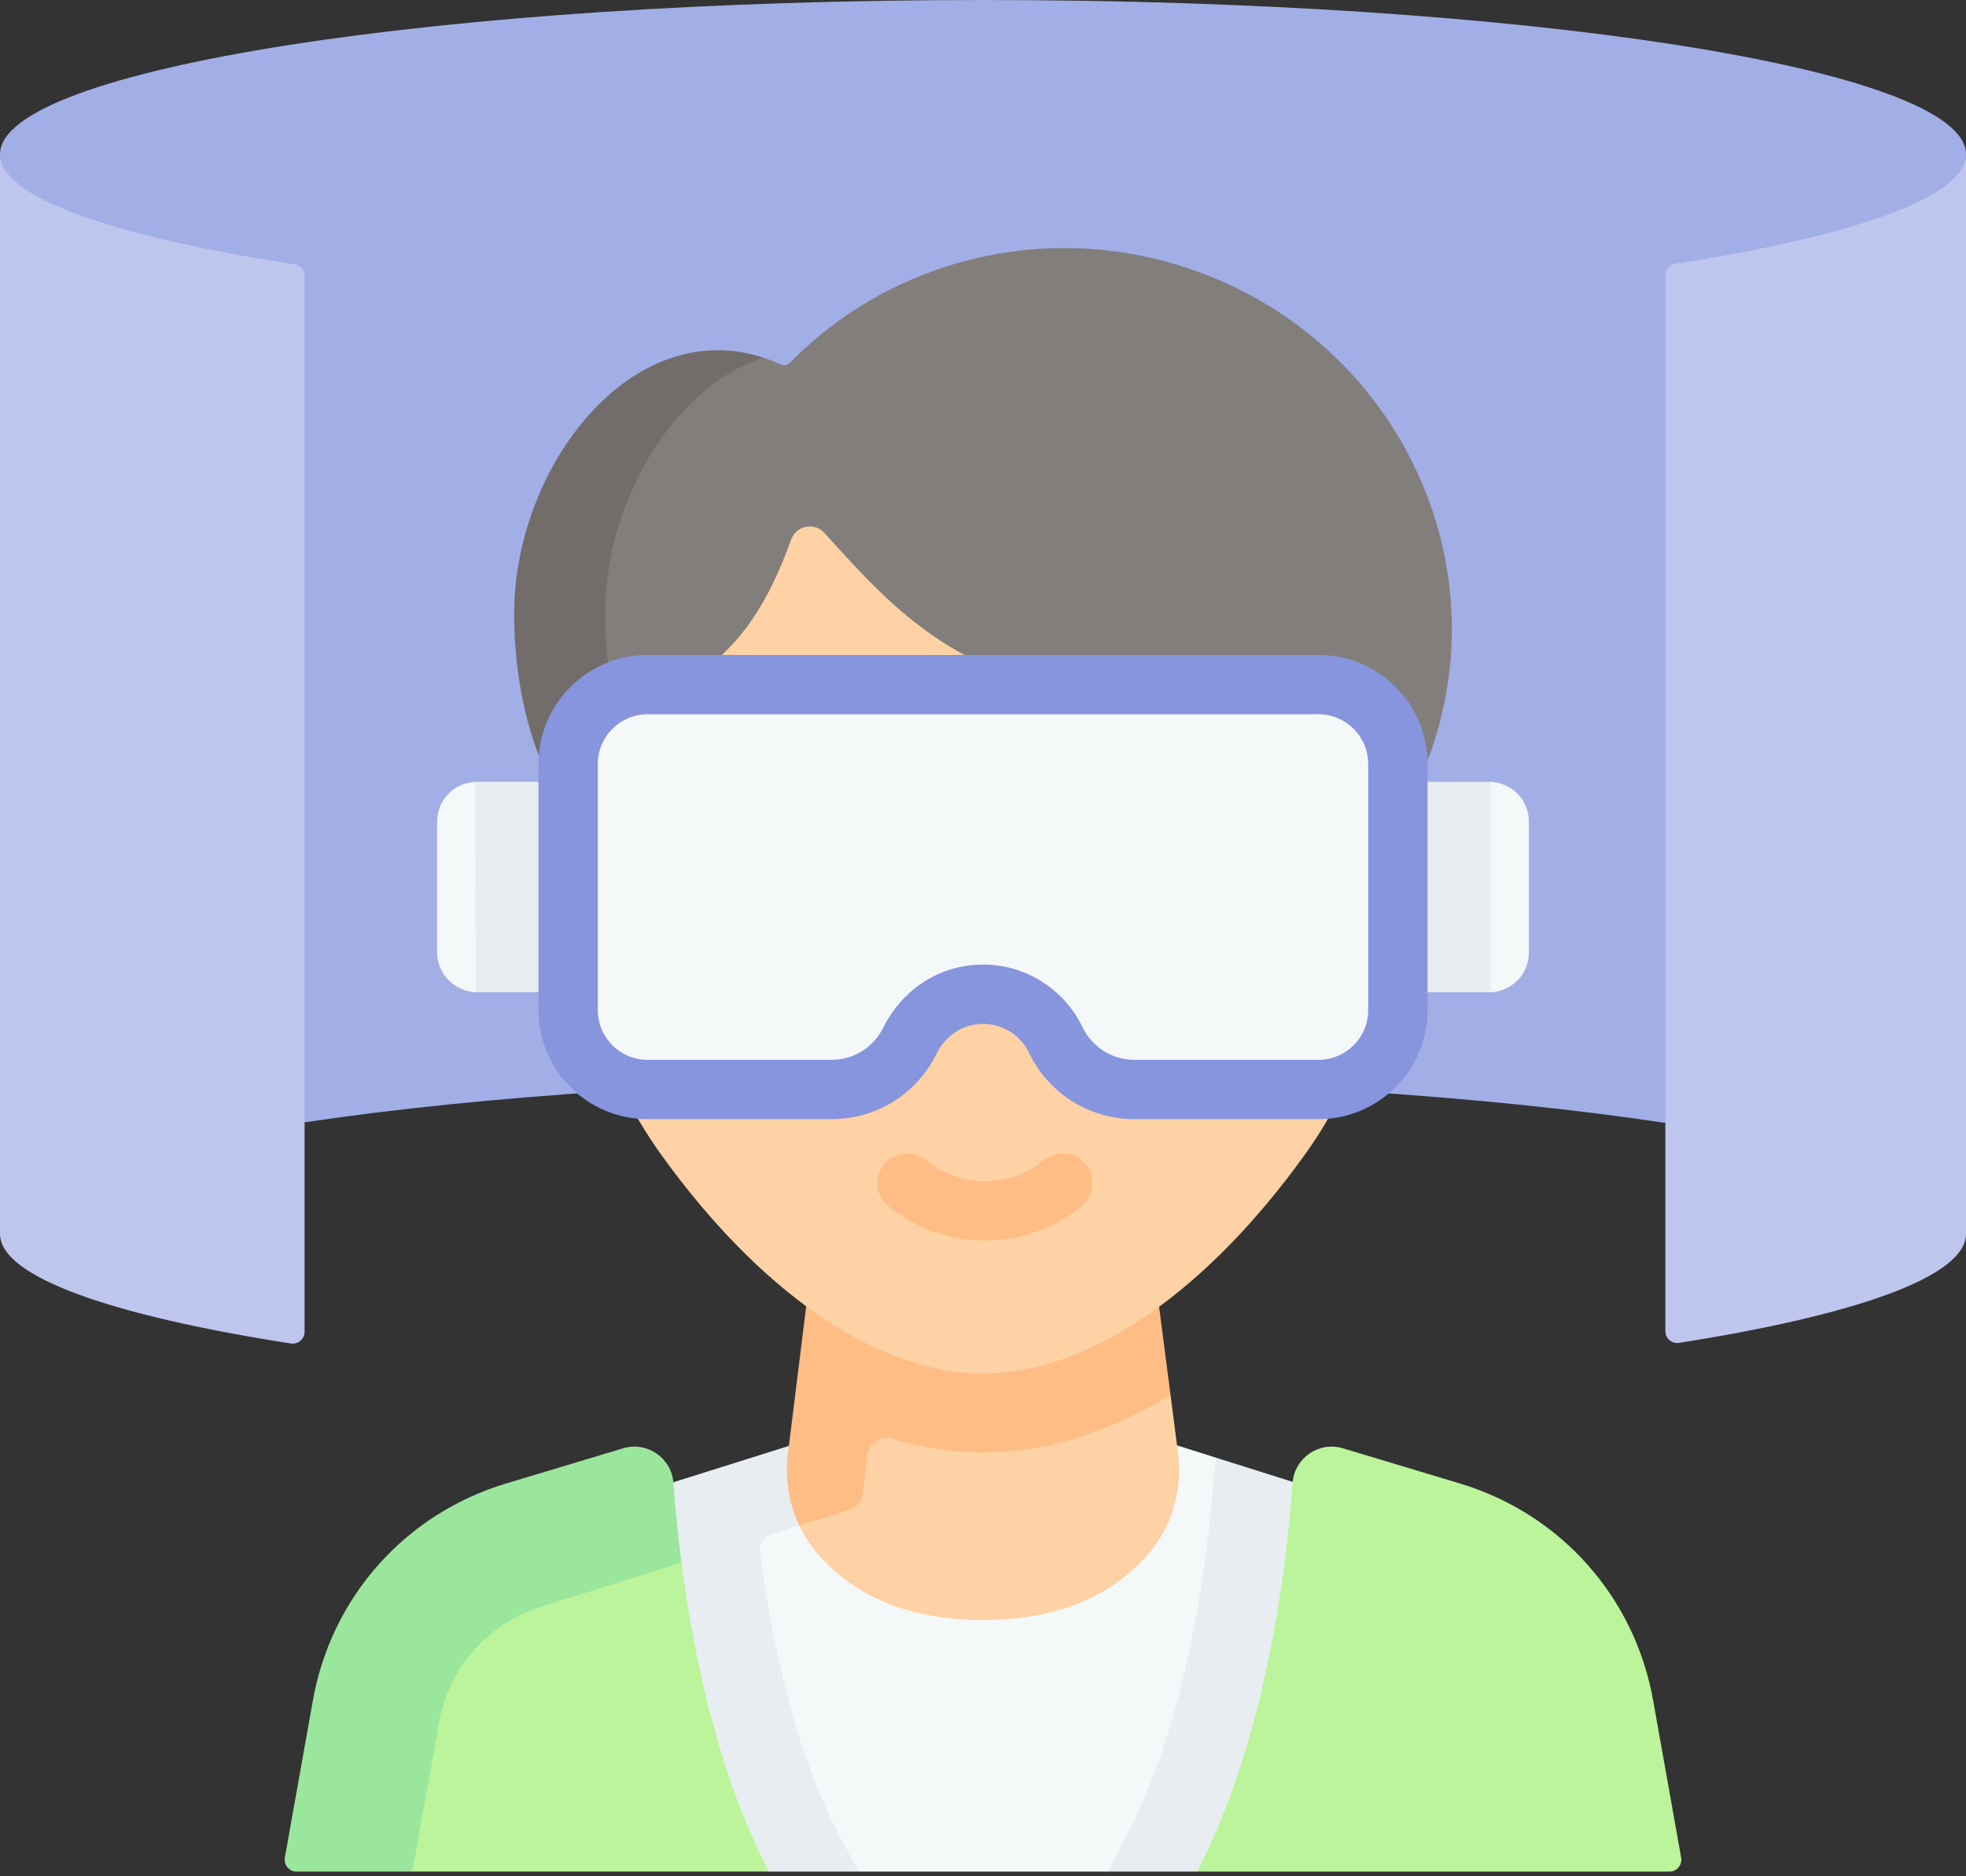 <svg width="110" height="105" viewBox="0 0 110 105" fill="none" xmlns="http://www.w3.org/2000/svg">
<rect x="0" y="0" width="110" height="105" fill="#333333" stroke="none"/>
<path d="M110 8.632C110 12.58 98.658 17.28 98.658 17.28L93.179 62.842C83.286 61.343 69.829 60.422 55 60.422C40.282 60.422 26.914 61.328 17.043 62.808L12.161 21.499C12.161 21.499 2.802 13.617 0.412 9.952C0.056 9.406 0 8.951 0 8.632C0 3.864 24.625 0 55 0C85.375 0 110 3.864 110 8.632Z" fill="#A2AEE6"/>
<path d="M110 8.632V69.054C110 71.433 103.867 73.588 93.944 75.149C93.542 75.212 93.179 74.9 93.179 74.493V15.414C93.179 15.086 93.419 14.808 93.743 14.758C103.784 13.195 110 11.026 110 8.632Z" fill="#BEC6ED"/>
<path d="M17.042 15.448V74.527C17.042 74.934 16.68 75.246 16.278 75.184C6.226 73.62 0 71.451 0 69.054V8.632C0 11.044 6.308 13.226 16.477 14.792C16.801 14.842 17.042 15.12 17.042 15.448Z" fill="#BEC6ED"/>
<path d="M82.379 55.033L27.226 55.019C27.195 55.019 26.648 55.527 26.617 55.526C25.433 55.477 24.457 54.502 24.457 53.306V45.976C24.457 44.78 25.402 43.805 26.586 43.756C26.617 43.755 28.537 44.649 28.568 44.649L82.45 44.437C82.481 44.437 83.384 43.755 83.414 43.757C84.598 43.805 85.543 44.78 85.543 45.976V53.307C85.543 54.502 84.598 55.478 83.414 55.526C83.384 55.527 82.41 55.033 82.379 55.033Z" fill="#F5F8F9"/>
<path d="M83.414 43.757V55.525C83.383 55.527 83.352 55.527 83.321 55.527H73.012V43.755H83.321C83.352 43.754 83.383 43.754 83.414 43.757Z" fill="#E8EDF2"/>
<path d="M26.679 43.754H36.988V55.526L26.617 55.525C26.586 55.525 26.648 55.528 26.617 55.525L26.586 43.756C26.617 43.754 26.648 43.754 26.679 43.754Z" fill="#E8EDF2"/>
<path d="M89.804 95.684C88.976 90.923 85.536 87.034 80.911 85.631L70.234 83.038L68.077 81.587L63.943 80.285H46.142L30.998 87.031C26.36 88.426 21.022 90.932 20.192 95.704L44.026 102.854L48.024 104.737H61.977L66.655 103.476L89.804 95.684Z" fill="#F5F8F9"/>
<path d="M48.267 83.578L48.677 80.285H46.142L29.114 85.643C24.474 87.038 21.022 90.933 20.192 95.705L24.393 97.367V97.367L43.026 104.737H48.024L46.946 102.681C44.347 97.724 43.105 91.368 42.517 86.83C42.462 86.405 42.721 86.003 43.13 85.874L47.502 84.499C47.913 84.368 48.214 84.007 48.267 83.578Z" fill="#E8EDF2"/>
<path d="M64.489 70.323L64.3 75.861L65.49 78.051L65.924 81.401C66.147 83.315 65.624 85.255 64.416 86.756C62.88 88.663 60.064 90.66 55 90.66C49.936 90.66 47.12 88.663 45.584 86.757C45.239 86.328 44.95 85.863 44.718 85.374L45.436 79.289L45.502 69.908L64.489 70.323Z" fill="#FED2A4"/>
<path d="M65.491 78.051L64.489 70.323L45.503 69.909L44.078 81.4C43.916 82.768 44.137 84.149 44.722 85.373L47.502 84.499C47.913 84.368 48.214 84.007 48.267 83.578L48.532 81.445C48.616 80.768 49.288 80.327 49.943 80.522C51.631 81.026 53.323 81.285 55 81.285C58.486 81.285 62.031 80.174 65.491 78.051Z" fill="#FFBD86"/>
<path d="M33.099 46.318C33.099 30.391 41.198 19.914 55 19.914C68.802 19.914 76.902 30.391 76.902 46.318C76.902 55.593 76.722 59.474 72.936 64.716C67.713 71.947 61.209 76.858 55 76.858C48.792 76.858 42.287 71.947 37.065 64.716C33.279 59.474 33.099 55.593 33.099 46.318Z" fill="#FED2A4"/>
<path d="M17.375 103.954C16.961 103.954 16.648 103.58 16.721 103.173L18.32 95.727C19.333 89.895 23.485 85.214 29.152 83.508L33.899 82.378C35.243 81.974 36.617 82.918 36.718 84.317C36.804 85.514 38.129 87.446 38.129 87.446C38.781 92.479 40.151 99.253 43.026 104.736H23.078L17.375 103.954Z" fill="#BBF49B"/>
<path d="M38.128 87.447L30.389 89.881C27.354 90.793 25.125 93.292 24.563 96.408L23.078 104.737H16.591C16.179 104.737 15.865 104.363 15.938 103.955L17.492 95.235C18.505 89.403 22.655 84.722 28.323 83.016L34.859 81.05C36.205 80.645 37.579 81.59 37.679 82.989C37.765 84.186 37.905 85.714 38.128 87.447Z" fill="#9BE69D"/>
<path d="M89.804 95.684L66.974 104.737H61.976L63.054 102.681C66.624 95.873 67.636 86.42 67.906 82.673C67.932 82.301 67.99 81.938 68.076 81.588L80.911 85.632C85.537 87.033 88.976 90.921 89.804 95.684Z" fill="#E8EDF2"/>
<path d="M93.409 104.737C93.822 104.737 94.135 104.363 94.062 103.956L92.509 95.234C91.496 89.403 87.344 84.721 81.677 83.016L75.14 81.05C73.796 80.646 72.421 81.589 72.321 82.989C71.985 87.661 70.84 97.365 66.974 104.737H93.409Z" fill="#BBF49B"/>
<path d="M80.067 42.031C79.44 43.822 77.936 45.658 76.901 47.152C76.863 46.868 76.604 46.746 71.489 44.757C69.02 43.797 74.683 40.851 70.382 40.33C69.783 40.257 67.284 40.773 59.316 38.559C52.676 37.232 49.306 33.33 46.124 29.821C45.563 29.202 44.55 29.411 44.266 30.196C43.062 33.522 41.487 36.287 38.56 38.008C35.106 40.039 33.099 47.152 33.099 47.152C31.111 42.596 29.68 39.222 29.68 34.609C29.68 28.379 32.718 21.993 37.836 20.369C39.406 19.87 42.708 20.012 42.708 20.012C43.035 20.118 43.365 20.245 43.695 20.395C43.867 20.473 44.068 20.438 44.2 20.302C49.803 14.562 58.53 12.252 66.728 15.1C77.938 18.992 83.911 31.049 80.067 42.031Z" fill="#827E7C"/>
<path d="M33.859 34.328C33.859 36.937 34.255 39.631 35.16 42.081C33.825 44.575 33.099 47.151 33.099 47.151C30.005 43.809 28.768 38.94 28.768 34.328C28.768 26.185 35.284 17.603 42.708 20.011C37.633 21.678 33.859 28.131 33.859 34.328Z" fill="#726D6A"/>
<path d="M78.213 42.755V56.528C78.213 58.981 76.224 60.97 73.77 60.97H63.48C61.62 60.97 59.92 59.915 59.095 58.247L59.047 58.151C58.665 57.38 58.083 56.754 57.381 56.319C56.392 55.705 55.164 55.471 53.934 55.766C52.606 56.084 51.511 57.023 50.905 58.247C50.08 59.915 48.38 60.97 46.52 60.97H36.23C33.776 60.97 31.787 58.981 31.787 56.528V42.755C31.787 40.302 33.776 38.312 36.23 38.312H73.771C76.224 38.312 78.213 40.301 78.213 42.755Z" fill="#F5F8F9"/>
<path d="M73.77 62.63H63.481C60.971 62.63 58.721 61.233 57.607 58.983L57.56 58.887C57.323 58.411 56.959 58.01 56.507 57.729C55.852 57.323 55.076 57.199 54.321 57.38C53.504 57.576 52.801 58.161 52.393 58.983C51.28 61.233 49.03 62.63 46.52 62.63H36.23C32.865 62.63 30.128 59.892 30.128 56.527V42.755C30.128 39.39 32.865 36.652 36.23 36.652H73.771C77.136 36.652 79.873 39.39 79.873 42.755V56.527C79.873 59.892 77.135 62.63 73.77 62.63ZM55.009 53.977C56.148 53.977 57.266 54.293 58.257 54.908C59.235 55.515 60.023 56.381 60.535 57.414L60.583 57.511C61.132 58.621 62.242 59.31 63.481 59.31H73.77C75.305 59.31 76.553 58.062 76.553 56.527V42.755C76.553 41.221 75.305 39.972 73.77 39.972H36.23C34.696 39.972 33.447 41.221 33.447 42.755V56.527C33.447 58.062 34.696 59.31 36.23 59.31H46.52C47.758 59.31 48.869 58.621 49.418 57.511C50.263 55.803 51.768 54.578 53.547 54.151C54.032 54.035 54.523 53.977 55.009 53.977Z" fill="#8795DE"/>
<path d="M55.111 69.423C53.206 69.423 51.301 68.782 49.712 67.502C48.998 66.927 48.885 65.882 49.461 65.168C50.035 64.454 51.081 64.341 51.795 64.917C53.747 66.49 56.474 66.49 58.427 64.917C59.14 64.341 60.185 64.454 60.761 65.168C61.336 65.882 61.223 66.927 60.509 67.502C58.92 68.782 57.015 69.423 55.111 69.423Z" fill="#FFBD86"/>
</svg>
